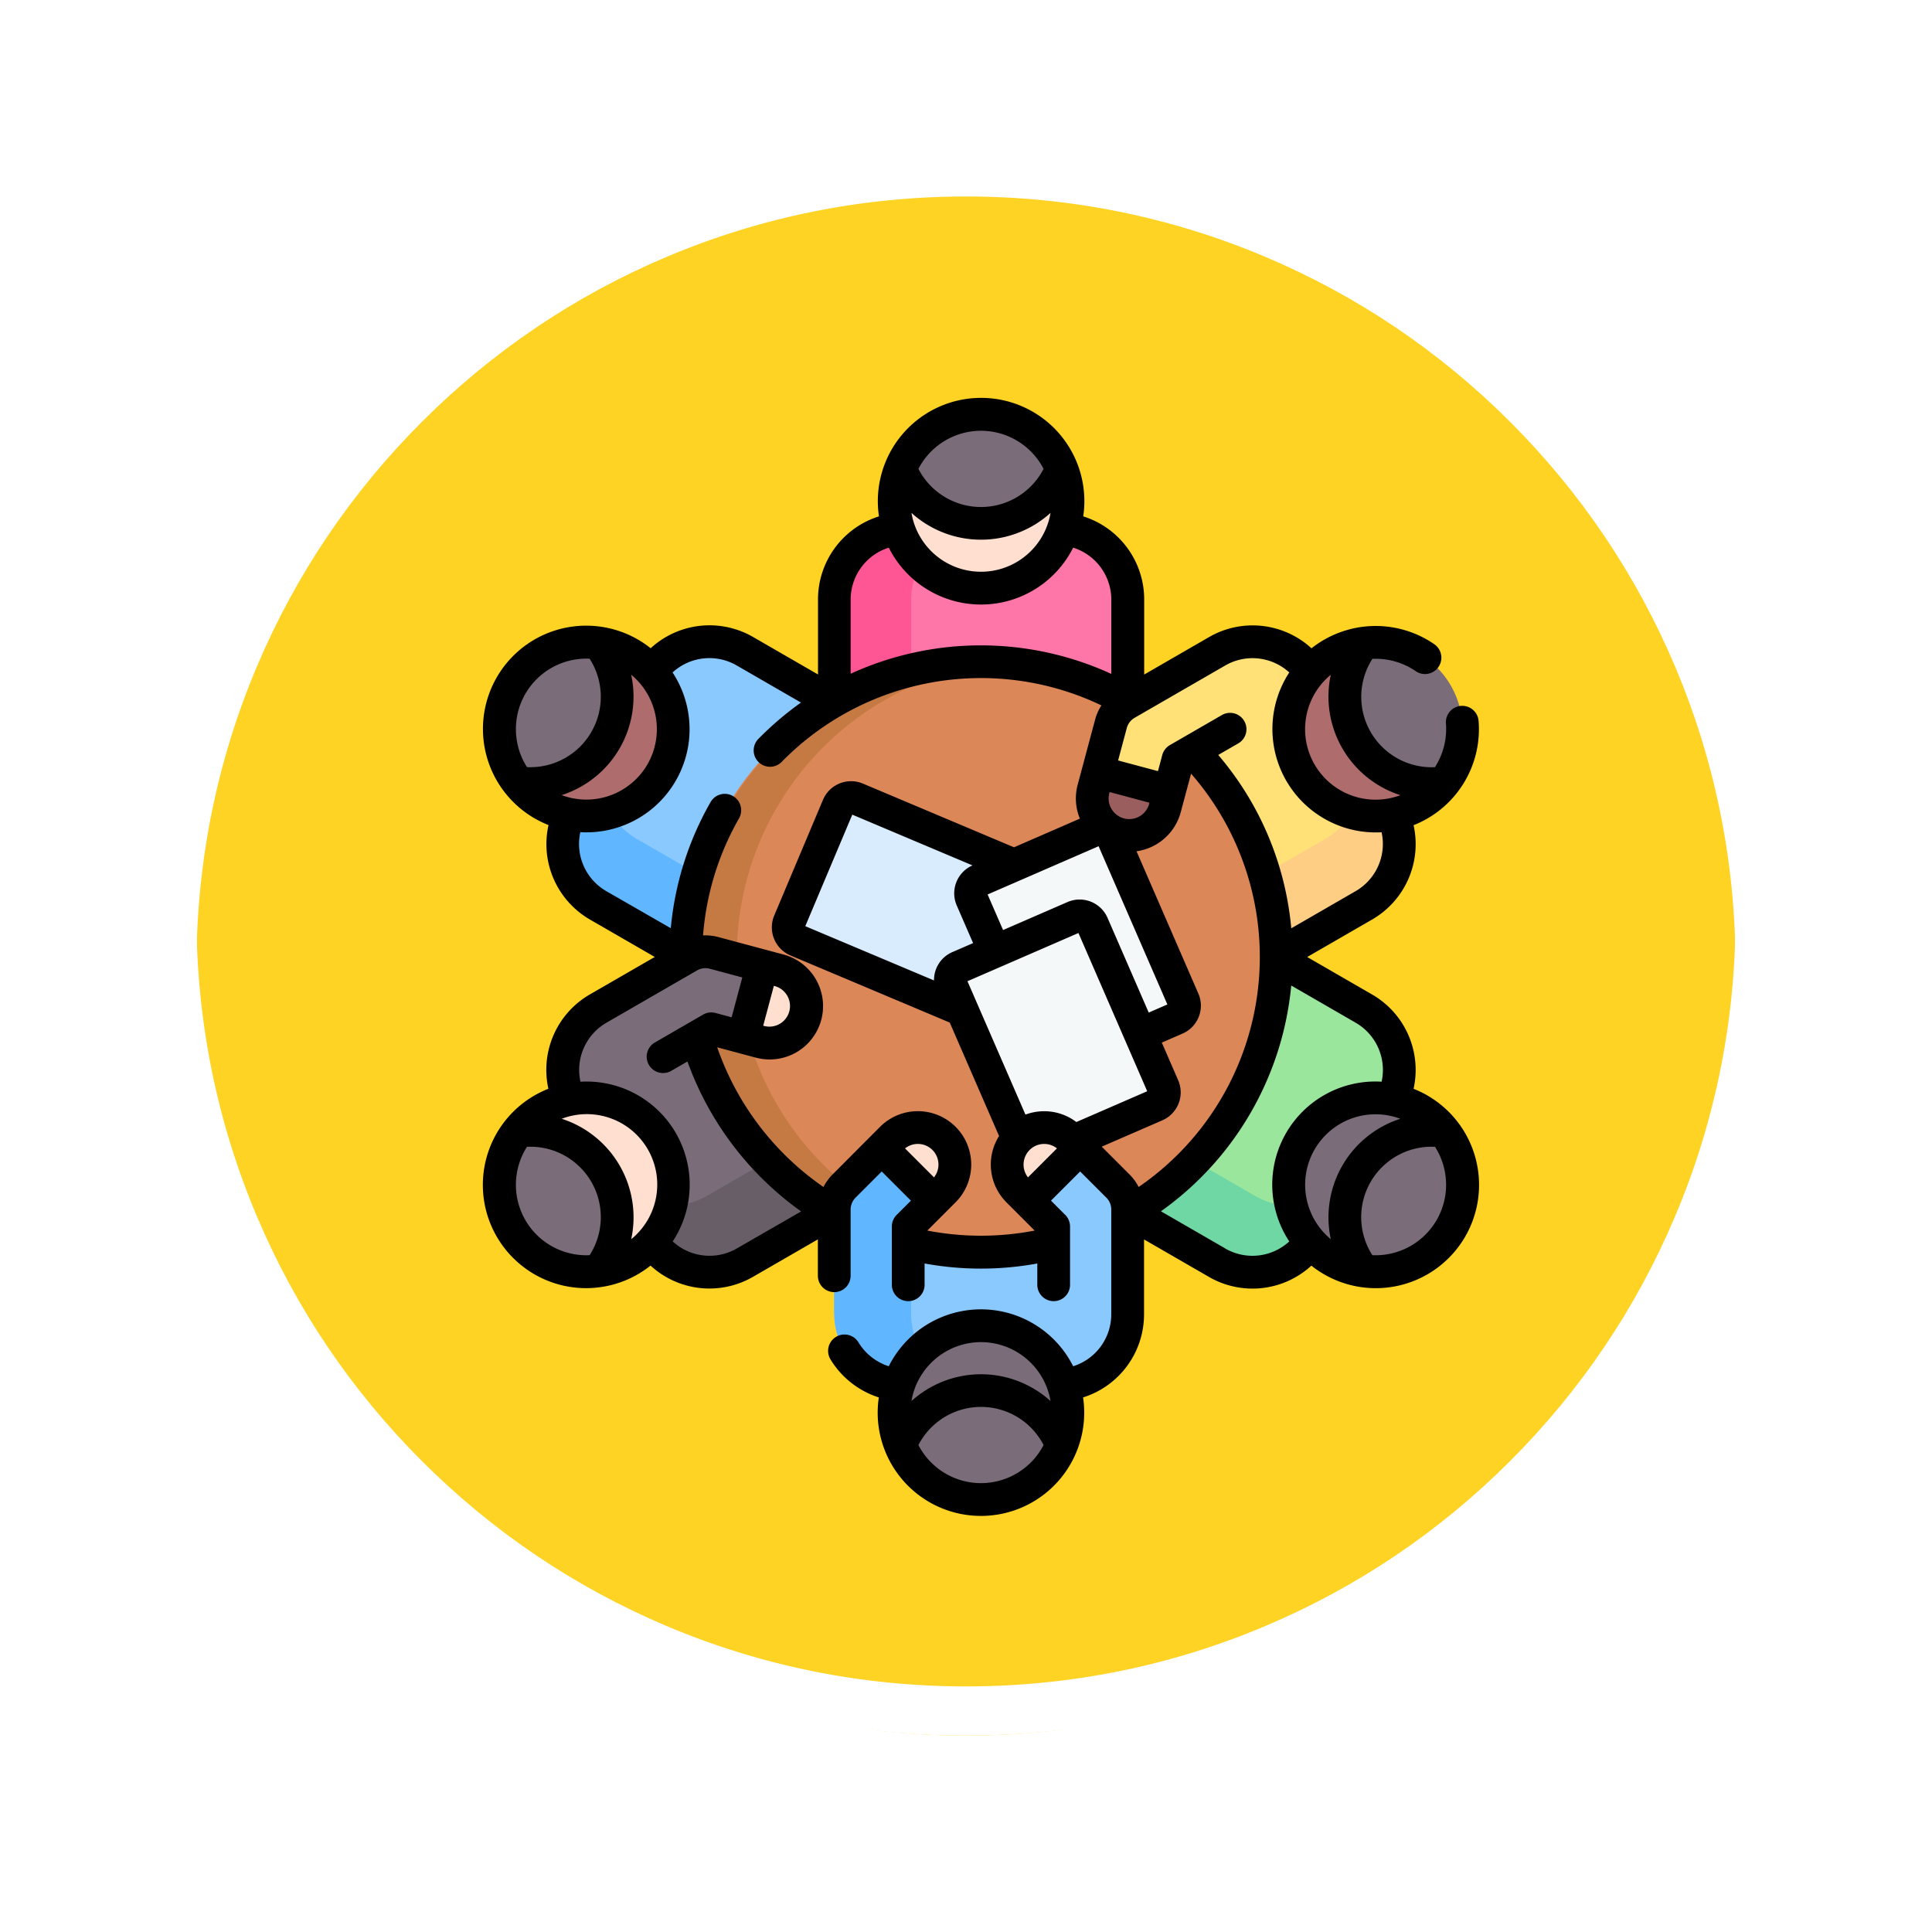 <svg xmlns="http://www.w3.org/2000/svg" xmlns:xlink="http://www.w3.org/1999/xlink" width="118" height="118" viewBox="0 0 118 118">
  <defs>
    <filter id="Trazado_874925" x="0" y="0" width="117.999" height="118" filterUnits="userSpaceOnUse">
      <feOffset dy="3" input="SourceAlpha"/>
      <feGaussianBlur stdDeviation="3" result="blur"/>
      <feFlood flood-opacity="0.161"/>
      <feComposite operator="in" in2="blur"/>
      <feComposite in="SourceGraphic"/>
    </filter>
  </defs>
  <g id="Grupo_1119265" data-name="Grupo 1119265" transform="translate(1526.819 10285.72)">
    <g id="Grupo_1111553" data-name="Grupo 1111553" transform="translate(-2326.319 -12796.877)">
      <g id="Grupo_1111316" data-name="Grupo 1111316" transform="translate(808.5 2517.157)">
        <g id="Grupo_1109835" data-name="Grupo 1109835" transform="translate(0 0)">
          <g id="Grupo_1107913" data-name="Grupo 1107913" transform="translate(0 0)">
            <g transform="matrix(1, 0, 0, 1, -9, -6)" filter="url(#Trazado_874925)">
              <g id="Trazado_874925-2" data-name="Trazado 874925" transform="translate(9 6)" fill="#fc0" opacity="0.859">
                <path d="M 50 98.5 C 43.452 98.5 37.1 97.218 31.122 94.689 C 25.347 92.246 20.16 88.749 15.705 84.295 C 11.251 79.84 7.753 74.653 5.311 68.878 C 2.782 62.9 1.5 56.548 1.5 50 C 1.5 43.452 2.782 37.1 5.311 31.122 C 7.753 25.347 11.251 20.16 15.705 15.705 C 20.16 11.251 25.347 7.753 31.122 5.311 C 37.1 2.782 43.452 1.5 50 1.5 C 56.548 1.5 62.899 2.782 68.878 5.311 C 74.653 7.753 79.84 11.251 84.294 15.705 C 88.749 20.16 92.246 25.347 94.689 31.122 C 97.217 37.1 98.499 43.452 98.499 50 C 98.499 56.548 97.217 62.9 94.689 68.878 C 92.246 74.653 88.749 79.84 84.294 84.295 C 79.84 88.749 74.653 92.246 68.878 94.689 C 62.899 97.218 56.548 98.5 50 98.5 Z" stroke="none"/>
                <path d="M 50 3 C 43.653 3 37.499 4.242 31.706 6.692 C 26.11 9.059 21.083 12.449 16.766 16.766 C 12.449 21.083 9.059 26.11 6.692 31.706 C 4.242 37.499 3 43.653 3 50 C 3 56.346 4.242 62.501 6.692 68.294 C 9.059 73.89 12.449 78.917 16.766 83.234 C 21.083 87.551 26.11 90.941 31.706 93.308 C 37.499 95.758 43.653 97 50 97 C 56.346 97 62.501 95.758 68.293 93.308 C 73.89 90.941 78.916 87.551 83.234 83.234 C 87.551 78.917 90.94 73.89 93.307 68.294 C 95.757 62.501 96.999 56.346 96.999 50 C 96.999 43.653 95.757 37.499 93.307 31.706 C 90.94 26.11 87.551 21.083 83.234 16.766 C 78.916 12.449 73.89 9.059 68.293 6.692 C 62.501 4.242 56.346 3 50 3 M 50 0 C 77.614 0 99.999 22.386 99.999 50 L 99.999 50 C 99.999 77.614 77.614 100 50 100 C 22.386 100 0 77.614 0 50 L 0 50 C 0 22.386 22.386 0 50 0 Z" stroke="none" fill="#fff"/>
              </g>
            </g>
            <g id="Trazado_874923" data-name="Trazado 874923" transform="translate(0 0)" fill="none">
              <path d="M50,0a50,50,0,0,1,50,50h0A50,50,0,0,1,0,50H0A50,50,0,0,1,50,0Z" stroke="none"/>
              <path d="M 50 3 C 43.653 3 37.499 4.242 31.706 6.692 C 26.11 9.059 21.083 12.449 16.766 16.766 C 12.449 21.083 9.059 26.11 6.692 31.706 C 4.242 37.499 3 43.653 3 50 C 3 56.346 4.242 62.501 6.692 68.294 C 9.059 73.89 12.449 78.917 16.766 83.234 C 21.083 87.551 26.11 90.941 31.706 93.308 C 37.499 95.758 43.653 97 50 97 C 56.346 97 62.501 95.758 68.293 93.308 C 73.89 90.941 78.916 87.551 83.234 83.234 C 87.551 78.917 90.94 73.89 93.307 68.294 C 95.757 62.501 96.999 56.346 96.999 50 C 96.999 43.653 95.757 37.499 93.307 31.706 C 90.94 26.11 87.551 21.083 83.234 16.766 C 78.916 12.449 73.89 9.059 68.293 6.692 C 62.501 4.242 56.346 3 50 3 M 50 0 C 77.614 0 99.999 22.386 99.999 50 L 99.999 50 C 99.999 77.614 77.614 100 50 100 C 22.386 100 0 77.614 0 50 L 0 50 C 0 22.386 22.386 0 50 0 Z" stroke="none" fill="#fff"/>
            </g>
          </g>
        </g>
      </g>
    </g>
    <g id="Grupo_1119231" data-name="Grupo 1119231" transform="translate(-1525.274 -10261.41)">
      <g id="Grupo_1119230" data-name="Grupo 1119230" transform="translate(28.961 1)">
        <g id="Grupo_1119219" data-name="Grupo 1119219" transform="translate(20.449)">
          <path id="Trazado_913878" data-name="Trazado 913878" d="M202.369,59.861h-9.23a4.346,4.346,0,0,0-4.346,4.346v8.923h17.922V64.207A4.346,4.346,0,0,0,202.369,59.861Z" transform="translate(-188.793 -52.879)" fill="#fe76a8"/>
          <path id="Trazado_913879" data-name="Trazado 913879" d="M197.833,59.86a4.346,4.346,0,0,0-4.346,4.346V73.13h-4.694V64.206a4.346,4.346,0,0,1,4.346-4.346Z" transform="translate(-188.793 -52.878)" fill="#fe5694"/>
          <path id="Trazado_913880" data-name="Trazado 913880" d="M226.815,34.42a5.306,5.306,0,1,1-10.229-1.98c2.159.885,2.692.4,4.923.4s2.469.64,4.923-.4a5.284,5.284,0,0,1,.383,1.98Z" transform="translate(-212.548 -29.114)" fill="#ffdfcf"/>
          <path id="Trazado_913881" data-name="Trazado 913881" d="M228.92,10.826a5.306,5.306,0,0,1-9.847,0,5.307,5.307,0,0,1,9.847,0Z" transform="translate(-215.035 -7.5)" fill="#7a6d79"/>
        </g>
        <path id="Trazado_913882" data-name="Trazado 913882" d="M202.369,365.9h-9.23a4.346,4.346,0,0,1-4.346-4.346V352.63h17.922v8.923A4.346,4.346,0,0,1,202.369,365.9Z" transform="translate(-168.344 -306.607)" fill="#8ac9fe"/>
        <path id="Trazado_913883" data-name="Trazado 913883" d="M197.833,365.9a4.346,4.346,0,0,1-4.346-4.346V352.63h-4.694v8.924a4.346,4.346,0,0,0,4.346,4.346Z" transform="translate(-168.344 -306.607)" fill="#60b7ff"/>
        <path id="Trazado_913884" data-name="Trazado 913884" d="M226.815,430.217a5.306,5.306,0,1,0-10.229,1.98c2.159-.885,2.692-.4,4.923-.4s2.469-.64,4.923.4A5.284,5.284,0,0,0,226.815,430.217Z" transform="translate(-192.099 -369.248)" fill="#ffdfcf"/>
        <path id="Trazado_913885" data-name="Trazado 913885" d="M228.92,457.937A5.307,5.307,0,1,0,224,461.263,5.3,5.3,0,0,0,228.92,457.937Z" transform="translate(-194.587 -394.988)" fill="#7a6d79"/>
        <g id="Grupo_1119222" data-name="Grupo 1119222" transform="translate(0 13.889)">
          <g id="Grupo_1119220" data-name="Grupo 1119220">
            <path id="Trazado_913886" data-name="Trazado 913886" d="M69.654,113.832l-4.615,7.993a4.346,4.346,0,0,0,1.591,5.937l7.728,4.462L83.319,116.7l-7.728-4.462A4.346,4.346,0,0,0,69.654,113.832Z" transform="translate(-60.588 -111.658)" fill="#8ac9fe"/>
            <path id="Trazado_913887" data-name="Trazado 913887" d="M67.384,157.419a4.346,4.346,0,0,0,1.591,5.937l7.728,4.462-2.347,4.065-7.728-4.462a4.346,4.346,0,0,1-1.591-5.937Z" transform="translate(-60.586 -151.317)" fill="#60b7ff"/>
            <path id="Trazado_913888" data-name="Trazado 913888" d="M50.755,112.9a5.306,5.306,0,1,1-6.83,7.869c1.845-1.427,1.69-2.133,2.806-4.065s1.789-1.819,2.118-4.462a5.286,5.286,0,0,1,1.906.659Z" transform="translate(-42.795 -112.168)" fill="#ae6c6c"/>
            <path id="Trazado_913889" data-name="Trazado 913889" d="M41.5,111.9a5.306,5.306,0,0,1-4.923,8.527A5.307,5.307,0,0,1,41.5,111.9Z" transform="translate(-35.447 -111.826)" fill="#7a6d79"/>
          </g>
          <g id="Grupo_1119221" data-name="Grupo 1119221" transform="translate(36.088 17.93)">
            <path id="Trazado_913890" data-name="Trazado 913890" d="M324.357,256.517l-4.615,7.993A4.346,4.346,0,0,1,313.8,266.1l-7.728-4.462,8.961-15.521,7.728,4.462A4.346,4.346,0,0,1,324.357,256.517Z" transform="translate(-306.077 -246.118)" fill="#9be69d"/>
            <path id="Trazado_913891" data-name="Trazado 913891" d="M322.089,334.9a4.346,4.346,0,0,1-5.937,1.591l-7.728-4.462-2.347,4.065,7.728,4.462a4.346,4.346,0,0,0,5.937-1.591Z" transform="translate(-306.077 -320.572)" fill="#6fd7a3"/>
            <path id="Trazado_913892" data-name="Trazado 913892" d="M404.9,321.268a5.306,5.306,0,1,0-3.4,9.849c.313-2.312,1-2.53,2.118-4.462s.68-2.459,2.806-4.065A5.28,5.28,0,0,0,404.9,321.268Z" transform="translate(-384.82 -310.629)" fill="#ffdfcf"/>
            <path id="Trazado_913893" data-name="Trazado 913893" d="M428.712,335.463a5.307,5.307,0,1,0,.419,5.927A5.3,5.3,0,0,0,428.712,335.463Z" transform="translate(-407.112 -323.503)" fill="#7a6d79"/>
          </g>
        </g>
        <g id="Grupo_1119225" data-name="Grupo 1119225" transform="translate(0 13.889)">
          <g id="Grupo_1119223" data-name="Grupo 1119223" transform="translate(0 17.93)">
            <path id="Trazado_913894" data-name="Trazado 913894" d="M65.039,256.517l4.615,7.993a4.346,4.346,0,0,0,5.937,1.591l7.728-4.462-8.961-15.521L66.63,250.58A4.346,4.346,0,0,0,65.039,256.517Z" transform="translate(-60.588 -246.118)" fill="#7a6d79"/>
            <path id="Trazado_913895" data-name="Trazado 913895" d="M85.836,334.9a4.346,4.346,0,0,0,5.937,1.591l7.728-4.462,2.347,4.065-7.728,4.462a4.346,4.346,0,0,1-5.937-1.591Z" transform="translate(-79.117 -320.572)" fill="#685e68"/>
            <path id="Trazado_913896" data-name="Trazado 913896" d="M45.449,321.268a5.306,5.306,0,1,1,3.4,9.849c-.313-2.312-1-2.53-2.118-4.462s-.68-2.459-2.806-4.065A5.281,5.281,0,0,1,45.449,321.268Z" transform="translate(-42.795 -310.629)" fill="#ffdfcf"/>
            <path id="Trazado_913897" data-name="Trazado 913897" d="M36.578,335.463a5.306,5.306,0,0,1,4.923,8.527,5.307,5.307,0,0,1-4.923-8.527Z" transform="translate(-35.448 -323.503)" fill="#7a6d79"/>
          </g>
          <g id="Grupo_1119224" data-name="Grupo 1119224" transform="translate(36.088)">
            <path id="Trazado_913898" data-name="Trazado 913898" d="M319.742,113.832l4.615,7.993a4.346,4.346,0,0,1-1.591,5.937l-7.728,4.462L306.077,116.7l7.728-4.462A4.346,4.346,0,0,1,319.742,113.832Z" transform="translate(-306.077 -111.658)" fill="#ffe177"/>
            <path id="Trazado_913899" data-name="Trazado 913899" d="M365,157.419a4.346,4.346,0,0,1-1.591,5.937l-7.728,4.462,2.347,4.065,7.728-4.462a4.346,4.346,0,0,0,1.591-5.937Z" transform="translate(-349.063 -151.317)" fill="#fece85"/>
            <path id="Trazado_913900" data-name="Trazado 913900" d="M399.591,112.9a5.306,5.306,0,1,0,6.829,7.869c-1.845-1.427-1.69-2.133-2.806-4.065s-1.789-1.819-2.118-4.462A5.286,5.286,0,0,0,399.591,112.9Z" transform="translate(-384.82 -112.168)" fill="#ae6c6c"/>
            <path id="Trazado_913901" data-name="Trazado 913901" d="M423.789,111.9a5.306,5.306,0,0,0,4.923,8.527,5.307,5.307,0,0,0-4.923-8.527Z" transform="translate(-407.112 -111.826)" fill="#7a6d79"/>
          </g>
        </g>
        <circle id="Elipse_11878" data-name="Elipse 11878" cx="18.031" cy="18.031" r="18.031" transform="translate(11.378 15.106)" fill="#dc8758"/>
        <path id="Trazado_913902" data-name="Trazado 913902" d="M182.285,188.39,179.3,195.46a.859.859,0,0,1-1.125.458l-9.97-4.2a.859.859,0,0,1-.458-1.125l2.981-7.071a.859.859,0,0,1,1.125-.458l9.97,4.2A.859.859,0,0,1,182.285,188.39Z" transform="translate(-150.05 -159.591)" fill="#d8ecfe"/>
        <path id="Trazado_913903" data-name="Trazado 913903" d="M263.747,209.019l-7.037,3.059a.859.859,0,0,1-1.13-.445l-4.313-9.923a.859.859,0,0,1,.445-1.13l7.037-3.059a.859.859,0,0,1,1.13.445l4.313,9.923A.859.859,0,0,1,263.747,209.019Z" transform="translate(-222.425 -172.119)" fill="#f5f8f9"/>
        <path id="Trazado_913904" data-name="Trazado 913904" d="M254.514,248.762l-7.037,3.059a.859.859,0,0,1-1.13-.445l-4.313-9.923a.859.859,0,0,1,.445-1.13l7.037-3.059a.859.859,0,0,1,1.13.445l4.313,9.923A.859.859,0,0,1,254.514,248.762Z" transform="translate(-214.423 -206.562)" fill="#f5f8f9"/>
        <path id="Trazado_913905" data-name="Trazado 913905" d="M140.35,156.292q-.772.068-1.563.068a18.032,18.032,0,0,1,0-36.063q.79,0,1.563.068a18.031,18.031,0,0,0,0,35.927Z" transform="translate(-109.38 -105.256)" fill="#c57a44"/>
        <g id="Grupo_1119226" data-name="Grupo 1119226" transform="translate(31.006 43.56)">
          <path id="Trazado_913906" data-name="Trazado 913906" d="M277.463,346.852l1.579,1.579v5.345h4.519V347.4a2.034,2.034,0,0,0-.6-1.437l-2.306-2.306-2.272.965Z" transform="translate(-276.197 -342.389)" fill="#8ac9fe"/>
          <path id="Trazado_913907" data-name="Trazado 913907" d="M268.627,338.014l.605.605,3.2-3.2-.605-.605a2.26,2.26,0,0,0-3.2,3.2Z" transform="translate(-267.966 -334.156)" fill="#ffdfcf"/>
        </g>
        <g id="Grupo_1119227" data-name="Grupo 1119227" transform="translate(36.205 14.473)">
          <path id="Trazado_913908" data-name="Trazado 913908" d="M319.118,119.945l-4.629,2.672-.523,1.951-1.782.768a.926.926,0,1,1-1.807-.4L309.6,123.4l.789-2.944a2.032,2.032,0,0,1,.947-1.234l5.522-3.188" transform="translate(-309.247 -116.031)" fill="#ffe177"/>
          <path id="Trazado_913909" data-name="Trazado 913909" d="M309.214,175.148a2.288,2.288,0,0,1-.587-.077,2.261,2.261,0,0,1-1.6-2.767l.276-1.033,4.366,1.171-.276,1.032A2.26,2.26,0,0,1,309.214,175.148Z" transform="translate(-306.953 -163.904)" fill="#9b5e5e"/>
        </g>
        <g id="Grupo_1119228" data-name="Grupo 1119228" transform="translate(6.042 32.821)">
          <path id="Trazado_913910" data-name="Trazado 913910" d="M83.018,261l4.629-2.672,1.95.522s2.151-.472,2.474-1.678-1.3-2.688-1.3-2.688l-2.944-.789a2.032,2.032,0,0,0-1.542.2l-5.522,3.188Z" transform="translate(-80.758 -253.626)" fill="#7a6d79"/>
          <path id="Trazado_913911" data-name="Trazado 913911" d="M150.912,262.524a2.29,2.29,0,0,1-.077.587,2.261,2.261,0,0,1-2.767,1.6l-1.033-.276,1.171-4.366,1.032.276A2.26,2.26,0,0,1,150.912,262.524Z" transform="translate(-138.196 -259.207)" fill="#ffdfcf"/>
        </g>
        <g id="Grupo_1119229" data-name="Grupo 1119229" transform="translate(20.448 43.561)">
          <path id="Trazado_913912" data-name="Trazado 913912" d="M194.884,346.861l-1.579,1.579v5.345h-4.519v-6.377a2.034,2.034,0,0,1,.6-1.438l2.306-2.306,2.272.965Z" transform="translate(-188.786 -342.398)" fill="#60b7ff"/>
          <path id="Trazado_913913" data-name="Trazado 913913" d="M214.349,338.023l-.605.605-3.2-3.2.605-.605a2.26,2.26,0,0,1,3.2,3.2Z" transform="translate(-207.645 -334.165)" fill="#ffdfcf"/>
        </g>
      </g>
      <path id="Trazado_913914" data-name="Trazado 913914" d="M85.627,42.591a6.324,6.324,0,0,0-.836-.4,5.318,5.318,0,0,0-2.551-5.772l-3.946-2.278,3.946-2.278a5.317,5.317,0,0,0,2.551-5.773,6.3,6.3,0,0,0,3.971-6.369,1,1,0,0,0-1.994.159,4.319,4.319,0,0,1-.672,2.666,4.3,4.3,0,0,1-3.82-6.616,4.321,4.321,0,0,1,2.645.752,1,1,0,1,0,1.135-1.647,6.318,6.318,0,0,0-7.5.251,5.318,5.318,0,0,0-6.273-.675l-3.936,2.273-.009.005V12.328a5.318,5.318,0,0,0-3.723-5.1,6.307,6.307,0,1,0-12.476,0,5.318,5.318,0,0,0-3.723,5.1v4.556l-3.946-2.278a5.318,5.318,0,0,0-6.275.676,6.307,6.307,0,1,0-6.238,10.8A5.318,5.318,0,0,0,34.5,31.86l3.946,2.278L34.5,36.416a5.318,5.318,0,0,0-2.551,5.772,6.307,6.307,0,1,0,6.239,10.8,5.315,5.315,0,0,0,6.274.677l3.946-2.278v2.222a1,1,0,1,0,2,0V49.57a1.044,1.044,0,0,1,.3-.73l1.6-1.6,1.782,1.782-.871.871a1,1,0,0,0-.293.707V54.16a1,1,0,1,0,2,0v-1.3a19.121,19.121,0,0,0,6.884,0v1.3a1,1,0,1,0,2,0V50.6a1,1,0,0,0-.293-.707l-.872-.872,1.782-1.782,1.6,1.6a1.026,1.026,0,0,1,.3.73v6.376h0A3.327,3.327,0,0,1,64,59.136a6.3,6.3,0,0,0-11.263,0,3.359,3.359,0,0,1-1.848-1.456,1,1,0,0,0-1.712,1.035,5.367,5.367,0,0,0,2.953,2.325,6.307,6.307,0,1,0,12.476,0,5.318,5.318,0,0,0,3.723-5.1V51.391l3.946,2.278a5.315,5.315,0,0,0,6.274-.677,6.331,6.331,0,0,0,.768.523,6.307,6.307,0,1,0,6.307-10.924ZM58.371,57.662a4.313,4.313,0,0,1,4.247,3.6,6.326,6.326,0,0,0-8.494,0A4.313,4.313,0,0,1,58.371,57.662Zm0,8.613a4.31,4.31,0,0,1-3.822-2.326,4.3,4.3,0,0,1,7.644,0A4.31,4.31,0,0,1,58.371,66.275ZM79.736,16.9a6.321,6.321,0,0,0,4.251,7.356A4.306,4.306,0,0,1,79.736,16.9ZM77.2,16.76a6.315,6.315,0,0,0,5.283,9.772c.118,0,.236,0,.354-.012a3.327,3.327,0,0,1-1.6,3.607l-3.916,2.261A18.9,18.9,0,0,0,72.861,21.8l1.229-.709a1,1,0,0,0-1-1.732l-3.181,1.837a1,1,0,0,0-.466.607l-.264.985-2.434-.652.53-1.979a1.026,1.026,0,0,1,.481-.627l5.522-3.188h0a3.326,3.326,0,0,1,3.922.421ZM61.337,45.929a1.258,1.258,0,0,1,1.673-.1L61.24,47.6a1.262,1.262,0,0,1,.1-1.672Zm2.858-1.709a3.235,3.235,0,0,0-1.967-.66h0a3.259,3.259,0,0,0-1.142.206L57.544,35.62l6.779-2.945,4.2,9.664ZM56.617,33.842a1.863,1.863,0,0,0-1.116,1.73l-7.862-3.314,2.871-6.812,7.342,3.1h0a1.862,1.862,0,0,0-.963,2.446l1,2.3ZM66.1,31.751a1.857,1.857,0,0,0-2.446-.967l-3.935,1.71-.944-2.173,6.779-2.947,4.2,9.665-1.139.495Zm1-6.077a1.26,1.26,0,0,1-.891-1.543l.017-.065,2.434.652-.018.066a1.261,1.261,0,0,1-1.543.891ZM58.371,2a4.31,4.31,0,0,1,3.822,2.326,4.3,4.3,0,0,1-7.644,0A4.31,4.31,0,0,1,58.371,2Zm4.247,5.015a4.306,4.306,0,0,1-8.494,0,6.326,6.326,0,0,0,8.494,0ZM52.739,9.139A6.3,6.3,0,0,0,64,9.139a3.327,3.327,0,0,1,2.329,3.189v4.521A19.1,19.1,0,0,0,50.41,16.84V12.328A3.327,3.327,0,0,1,52.739,9.139ZM38,22.375a4.313,4.313,0,0,1-5.243,1.878A6.321,6.321,0,0,0,37.006,16.9,4.313,4.313,0,0,1,38,22.375Zm-7.459-4.306a4.309,4.309,0,0,1,3.737-2.152c.063,0,.126,0,.189.006a4.3,4.3,0,0,1-3.826,6.619,4.314,4.314,0,0,1-.1-4.473Zm0,32.137a4.313,4.313,0,0,1,.1-4.473,4.3,4.3,0,0,1,3.826,6.62A4.31,4.31,0,0,1,30.539,50.206Zm6.467,1.17a6.326,6.326,0,0,0-4.245-7.355,4.3,4.3,0,0,1,4.245,7.355Zm6.458.56a3.326,3.326,0,0,1-3.925-.424,6.3,6.3,0,0,0-5.633-9.754,3.328,3.328,0,0,1,1.6-3.611h0l5.522-3.188a1.026,1.026,0,0,1,.783-.1l1.979.53-.652,2.434-.985-.264a1,1,0,0,0-.759.1l-2.938,1.7a1,1,0,1,0,1,1.732l.984-.568a19.247,19.247,0,0,0,6.944,9.157Zm2.321-16.015a1.26,1.26,0,0,1-.652,2.434l-.066-.018L45.72,35.9ZM55.5,47.6l-1.769-1.769A1.259,1.259,0,0,1,55.5,47.6Zm-.407,3.249,1.726-1.727a3.26,3.26,0,0,0-4.611-4.611L49.3,47.427a3.03,3.03,0,0,0-.55.761,17.216,17.216,0,0,1-6.491-8.532l2.361.632a3.26,3.26,0,0,0,1.687-6.3l-3.976-1.065a3.034,3.034,0,0,0-.935-.1,17,17,0,0,1,2.194-7.146,1,1,0,0,0-1.735-1,19,19,0,0,0-2.43,7.705L35.5,30.127a3.328,3.328,0,0,1-1.6-3.611c.117.007.235.011.352.011a6.3,6.3,0,0,0,5.281-9.765,3.326,3.326,0,0,1,3.925-.424L47.376,18.6a19.294,19.294,0,0,0-2.582,2.2,1,1,0,1,0,1.427,1.4,17.035,17.035,0,0,1,19.505-3.427,3.04,3.04,0,0,0-.383.861l-1.065,3.976a3.235,3.235,0,0,0,.132,2.079L60.387,27.44l-9.231-3.892a1.862,1.862,0,0,0-2.435.991L45.741,31.61a1.864,1.864,0,0,0,.991,2.435l9.73,4.1,3.013,6.93a3.264,3.264,0,0,0,.447,4.047l1.726,1.727a17.285,17.285,0,0,1-6.555,0Zm10.652-5.125,3.706-1.61a1.861,1.861,0,0,0,.963-2.446l-1-2.3,1.267-.55a1.858,1.858,0,0,0,.965-2.446L67.87,27.683a3.264,3.264,0,0,0,2.7-2.383l.632-2.358A17.031,17.031,0,0,1,68,48.186a3.036,3.036,0,0,0-.554-.76Zm7.533,6.21-3.917-2.262a19.107,19.107,0,0,0,7.959-13.79l3.919,2.263a3.328,3.328,0,0,1,1.6,3.611A6.3,6.3,0,0,0,77.2,51.513a3.326,3.326,0,0,1-3.925.424ZM78.744,45.9a4.3,4.3,0,0,1,5.237-1.879,6.326,6.326,0,0,0-4.245,7.355,4.313,4.313,0,0,1-.992-5.477ZM86.2,50.206a4.31,4.31,0,0,1-3.925,2.147,4.3,4.3,0,0,1,3.826-6.62,4.314,4.314,0,0,1,.1,4.473Z" transform="translate(0 0)"/>
    </g>
  </g>
</svg>
